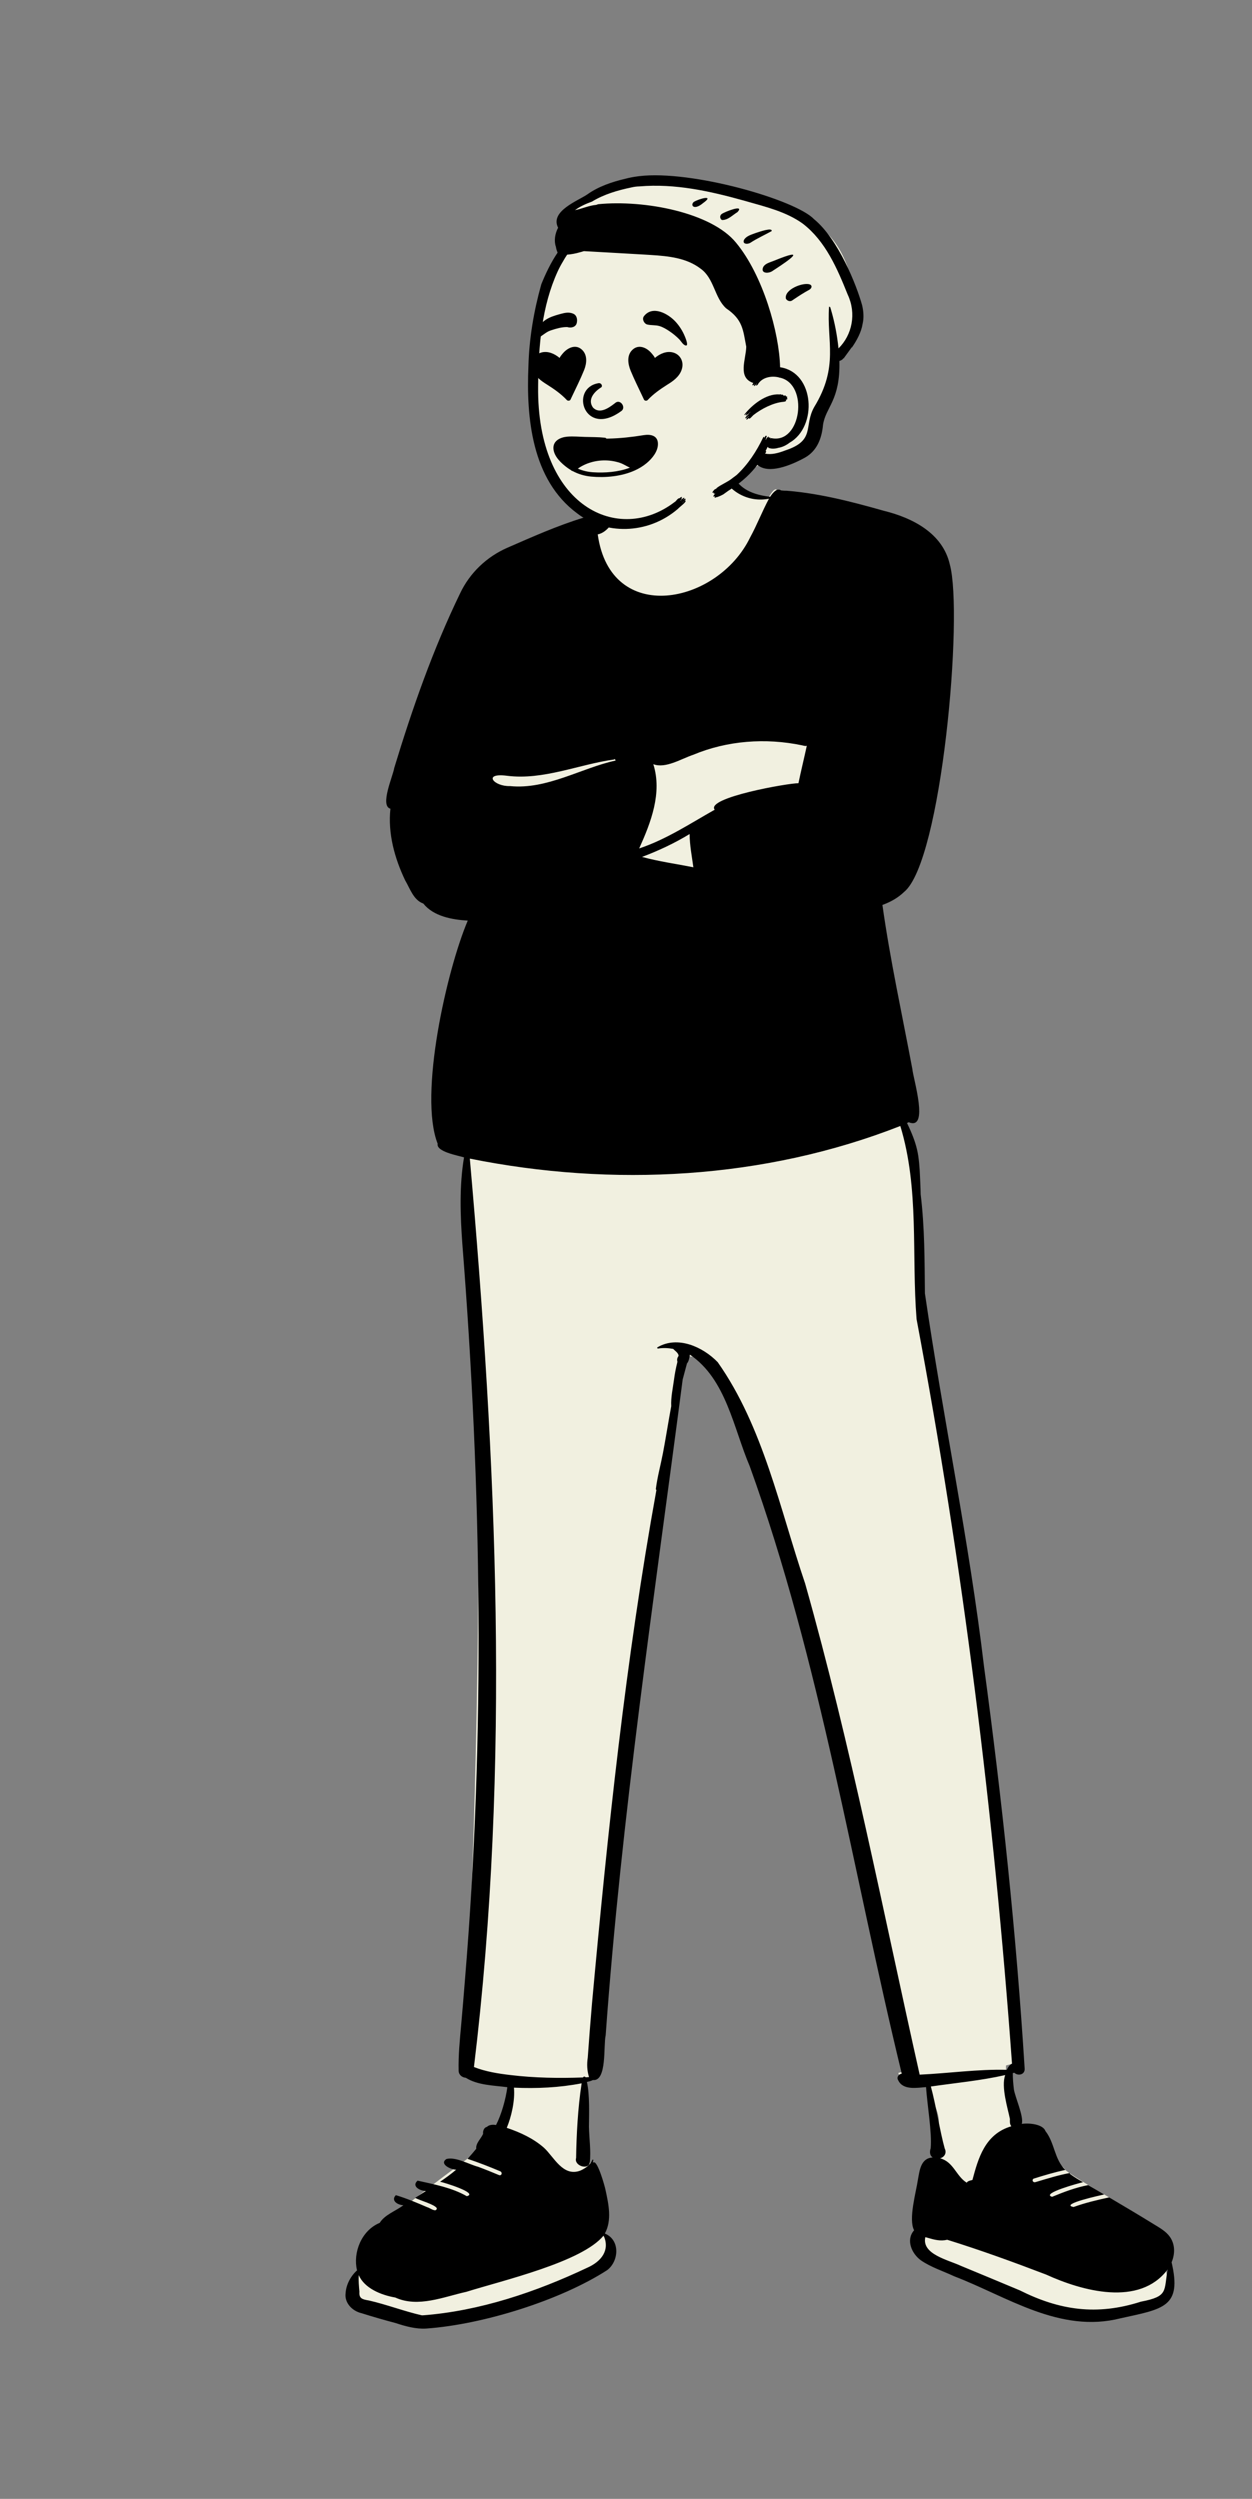 <svg width="243" height="485" viewBox="0 0 243 485" fill="none" xmlns="http://www.w3.org/2000/svg">
<rect x="0" y="0" width="243" height="485" fill="#808080" stroke="none"/>
<path fill-rule="evenodd" clip-rule="evenodd" d="M69.084 445.932C68.735 444.525 69.303 442.7 69.63 440.872C70.14 438.029 71.342 433.909 73.633 432.621C74.039 431.548 85.31 422.958 91.189 418.641C94.208 416.423 96.681 412.241 97.293 412.29C98.457 409.432 98.607 406.611 99.321 403.303C96.665 402.955 92.129 403.58 90.036 402.071C89.66 402.096 89.666 398.007 89.612 397.43C91.189 393.166 95.064 288.843 91.189 239.152C90.778 233.621 89.709 227.432 90.765 221.727C89.036 221.347 87.999 219.559 87.993 219.487C83.856 211.382 90.202 183.823 94.179 176.193C91.02 176.111 86.86 175.682 84.905 173.05C83.98 172.746 83.396 172.217 82.947 171.365C82.429 170.555 81.949 169.704 81.517 168.832C79.413 164.469 78.115 159.625 78.816 154.818C78.683 154.776 77.994 154.771 77.96 154.579C77.892 153.397 78.109 152.356 78.465 151.24C82.079 138.668 86.428 126.291 92.178 114.456C95.06 108.121 101.021 105.81 107.197 103.432C110.169 102.266 113.142 100.921 116.243 100.158C116.282 99.942 116.097 99.283 116.503 99.337C117.005 99.441 116.906 100.247 117.092 100.699C124.263 94.84 119.716 91.821 124.039 88.612C128.514 86.294 131.166 86.2 136.099 86.702C137.919 86.754 139.375 87.573 139.804 89.401C141.369 93.184 145.034 95.969 149.033 96.822C149.363 96.235 150.272 94.551 150.781 95.083C156.556 95.28 167.717 99.833 173.123 101.416C178.549 102.799 178.48 104.273 179.9 110.158C182.476 120.645 181.994 160.031 175.271 168.33C175.271 168.33 171.615 170.768 169.78 171.365C169.821 175.246 169.17 181.026 169.78 184.821C171.153 191.703 172.826 198.613 174.356 205.532C174.362 206.303 180.483 217.728 177.614 215.613C177.022 215.904 175.981 217.125 175.343 217.396C178.391 224.329 177.83 232.839 177.614 241.403C177.56 246.503 178.754 252.092 179.9 257.315C188.381 301.569 194.133 351.817 197.282 396.145C197.411 397.96 197.495 399.346 197.556 400.636C197.618 401.078 197.02 401.07 196.798 400.846L196.491 400.548C196.15 400.645 195.604 400.794 195.258 400.887C195.214 402.339 195.359 403.847 195.534 405.17C195.696 406.434 197.755 411.959 197.282 413.193C198.852 413.11 201.799 415.681 203.205 418.463C203.926 419.107 206.233 420.166 206.762 421.156C207.833 422.185 215.27 426.488 215.27 426.488C218.008 428.674 226.816 437.356 226.098 439.118C226.098 439.118 226.178 439.669 226.206 439.853C227.717 448.632 225.2 448.265 217.055 449.556C205.156 451.651 193.903 445.298 183.847 439.913C180.505 437.664 177.25 438.261 177.614 435.545C178.274 432.191 178.391 420.185 182.205 420.456C181.578 419.769 181.735 413.467 182.205 412.29C182.503 409.257 179.754 406.424 179.9 403.303C178.302 403.421 175.039 404.168 174.356 402.39C174.386 402.211 175.141 402.214 175.271 402.172L175.257 402.071L175.343 402.051C168.692 378.652 152.487 271.195 134.893 262.947C134.784 263.829 132.848 262.782 131.676 262.947C126.234 305.322 120.003 345.264 116.679 390.588C116.347 391.932 115.578 401.308 115.253 402.863C115.253 402.863 114.234 403.703 113.634 403.869C113.452 408.651 114.067 418.63 114.089 418.641L114.407 419.418C116.26 423.589 117.641 429.17 115.253 433.258C117.025 433.129 117.799 434.637 117.878 436.203C118.922 443.07 91.316 449.164 84.905 449.556C82.799 449.923 67.782 447.25 69.084 445.932Z" fill="#F1F0E0"/>
<path fill-rule="evenodd" clip-rule="evenodd" d="M71.608 446.499C75.088 447.296 78.484 448.612 81.92 449.39C93.111 448.567 104.098 444.809 113.915 440.171C116.76 438.928 118.429 436.722 117.157 433.892C112.993 439.029 97.578 442.602 90.521 444.815C86.133 445.776 81.149 447.949 76.718 445.922C73.909 445.442 70.713 444.098 69.632 441.575C69.558 442.65 69.668 443.719 69.762 444.792C69.652 446.108 70.295 446.286 71.608 446.499V446.499ZM113.166 403.212C113.258 402.994 113.551 402.989 113.662 403.188C113.875 403.171 114.101 403.149 114.327 403.139C113.94 401.916 113.885 400.637 114.078 399.374C114.321 395.891 114.599 392.411 114.894 388.932C117.933 355.596 121.434 322.16 127.403 289.191C127.331 289.14 127.284 289.062 127.297 288.962C127.596 286.626 128.229 284.349 128.67 282.036C129.116 279.704 129.491 277.36 129.902 275.021C130.025 274.323 130.149 273.625 130.28 272.927C130.186 271.231 130.596 269.447 130.813 267.804C130.965 266.65 131.185 265.471 131.487 264.317C131.359 263.929 131.426 263.469 131.738 263.177C131.743 263.173 131.747 263.169 131.751 263.165C131.728 263.088 131.702 263.015 131.675 262.947C131.46 262.417 130.995 262.18 130.659 261.803C129.693 261.628 128.705 261.58 127.732 261.735C127.586 261.762 127.478 261.561 127.625 261.483C131.538 259.198 136.41 261.401 139.296 264.38C148.166 276.96 151.374 292.934 156.275 307.368C165.147 338.764 171.37 370.88 178.498 402.669C184.135 402.407 189.76 401.586 195.41 401.728C195.622 401.249 195.987 400.737 196.421 400.532C192.911 352.071 186.879 303.791 177.899 256.035C176.902 243.525 178.462 230.772 174.744 218.54C148.362 228.904 118.862 230.447 91.188 224.873C96.362 283.444 99.096 342.628 91.988 401.186C94.26 402.083 96.699 402.468 99.115 402.749C103.761 403.31 108.496 403.381 113.166 403.212V403.212ZM183.364 417.017C183.782 417.827 183.339 418.67 182.463 418.9C185.083 419.59 185.569 422.371 187.634 423.64C187.827 423.275 188.374 423.214 188.74 423.107C189.843 419.013 191.117 414.196 196.285 412.69C195.957 412.27 196.002 411.775 196.017 411.279C195.633 409.33 194.251 404.981 195.107 402.746C190.358 403.826 185.484 404.268 180.669 404.968C181.648 408.524 182.478 413.892 183.364 417.017V417.017ZM180.061 434.333C179.906 434.291 179.751 434.248 179.598 434.202C178.841 437.519 183.975 438.601 186.508 439.778C190.324 441.356 194.136 442.941 197.939 444.537C205.639 448.393 212.871 449.478 221.431 446.73C226.879 445.689 225.842 444.649 226.641 440.455C221.179 447.787 209.99 444.64 203.045 441.47C196.732 439.057 190.373 436.741 183.842 434.71C182.537 435.036 181.294 434.696 180.061 434.333V434.333ZM124.609 166.321C127.898 167.21 131.233 167.671 134.577 168.33C134.285 166.188 133.857 164.046 133.849 161.876C130.922 163.658 127.812 165.115 124.609 166.321V166.321ZM155.64 144.652C148.612 143.19 141.17 143.724 134.529 146.502C132.248 147.259 129.168 149.231 126.8 148.318C128.556 153.881 126.344 159.613 124.056 164.676C129.307 162.928 133.931 159.854 138.713 157.158C136.922 154.806 153.203 151.956 154.97 152.018C155.472 149.586 156.07 147.174 156.594 144.745C156.302 144.854 155.938 144.708 155.64 144.652V144.652ZM119.322 147.284C119.284 147.312 119.257 147.348 119.244 147.395C112.364 148.346 105.456 151.471 98.392 150.565C93.619 149.95 95.817 152.674 98.996 152.571C106.167 153.289 112.816 149.058 119.488 147.615L119.322 147.284ZM115.567 101.303C115.583 101.379 115.6 101.454 115.616 101.529C115.687 101.529 115.758 101.522 115.832 101.501C115.877 101.457 115.921 101.411 115.965 101.366C115.835 101.329 115.7 101.307 115.567 101.303V101.303ZM67.077 445.096C67.176 443.435 68.049 441.77 69.299 440.653C68.465 437.243 70.137 432.9 73.703 431.432C74.673 429.846 76.778 429.148 78.299 428.016C77.023 427.938 75.854 427.031 76.834 426.056C78.906 426.683 80.911 427.53 82.885 428.379C83.418 428.491 84.684 429.545 84.784 428.604C84.409 427.855 81.514 427.099 80.57 426.579C81.27 426.138 81.971 425.695 82.668 425.251C81.43 425.221 79.839 424.293 81.052 423.24C84.32 423.966 87.719 424.606 90.599 426.258C92.975 425.669 86.057 423.556 85.418 423.455C86.503 422.718 87.554 421.947 88.541 421.115C87.459 421.095 85.201 420.008 86.645 419.037C88.463 418.571 90.986 420.067 92.79 420.547C92.792 420.545 92.792 420.547 92.792 420.547C94.151 421.049 95.497 421.592 96.831 422.153C97.37 422.38 97.599 421.638 97.067 421.413C94.994 420.542 92.896 419.718 90.752 419.007C91.337 418.371 91.887 417.71 92.439 417.046C92.293 416.005 93.369 415.091 93.769 414.149C93.684 413.667 93.926 412.911 94.499 412.811C94.954 412.37 95.641 412.342 96.276 412.442C97.283 410.51 98.152 407.502 98.471 405.104C95.804 404.749 92.709 404.738 90.403 403.269C89.717 403.226 89.033 402.729 89.014 401.904C88.946 398.928 89.241 395.995 89.506 393.033C89.771 390.075 90.02 387.115 90.252 384.154C94.188 336.655 93.479 288.907 89.736 241.421C89.336 235.854 89.136 230.16 90.062 224.632C88.912 224.277 84.614 223.538 84.945 221.983C81.215 212.503 86.731 188.221 90.788 178.679C87.769 178.502 84.145 177.856 82.163 175.372C80.254 174.7 79.584 172.466 78.632 170.856C76.585 166.567 75.259 161.739 75.777 156.963C73.663 156.404 76.284 150.608 76.518 149.048C80.022 137.508 84.038 126.031 89.301 115.165C91.18 111.192 94.473 108.053 98.503 106.298C103.349 104.19 108.217 102.008 113.284 100.466C113.253 99.604 114.156 99.267 114.772 99.578C114.811 99.566 114.85 99.553 114.891 99.543C115.513 99.396 116.456 99.638 116.958 100.158C118.6 97.757 119.025 94.719 119.631 91.898C122.074 94.448 119.818 102.984 116.014 103.719C118.492 121.557 139.264 117.325 145.585 104.327C146.957 101.816 147.882 99.347 149.25 96.791C145.302 97.598 141.264 95.423 139.833 91.643C139.539 91.031 139.285 90.689 138.743 90.306C138.078 89.835 138.247 88.636 139.188 88.667C142.895 89.497 140.46 95.389 149.479 96.421C149.805 95.918 150.19 95.44 150.596 95.194C150.767 95.006 151.309 94.953 151.601 95.169C158.387 95.577 165.006 97.289 171.514 99.133C177.104 100.504 182.965 103.485 184.349 109.555C186.999 119.208 182.773 167.182 175.478 173.114C174.276 174.276 172.832 175.076 171.269 175.639C172.765 186.306 175.097 196.907 177.082 207.508C177.231 209.337 180.411 219.484 176.374 217.814C176.265 217.867 176.154 217.918 176.043 217.969C176.282 218.454 176.506 218.945 176.723 219.442C177.42 221.037 177.975 222.65 178.229 224.377C178.494 226.174 178.546 227.989 178.626 229.801C178.656 230.474 178.681 231.136 178.689 231.794C179.469 238.152 179.453 244.642 179.516 251.03C183.043 275.179 188.106 299.146 190.984 323.422C194.485 349.357 197.262 375.399 198.876 401.521C198.932 402.72 197.54 402.957 196.863 402.292C196.766 402.319 196.669 402.345 196.572 402.372C196.57 403.42 196.66 404.471 196.782 405.511C197.013 407.028 198.754 410.846 198.316 412.222C199.9 412.003 202.451 412.325 202.911 413.62C204.725 415.924 204.609 419.066 206.762 421.156C204.689 421.608 202.631 422.215 200.621 422.851C200.205 423.074 200.457 423.681 200.982 423.524C202.098 423.191 203.217 422.848 204.342 422.537V422.536C205.43 422.235 206.523 421.965 207.63 421.758C207.668 421.789 207.655 421.856 207.607 421.883C208.399 422.496 209.298 423.029 210.2 423.54C209.618 423.667 201.893 425.731 204.204 426.378C206.445 425.451 208.781 424.565 211.204 424.105C212.253 424.697 213.278 425.315 214.314 425.923C213.814 426.028 205.486 427.833 208.372 428.355C210.611 427.542 212.931 426.997 215.269 426.488C218.136 428.188 221.008 429.883 223.837 431.631C225.021 432.358 226.307 433.059 227.067 434.152C228.077 435.607 228.089 437.422 227.395 439.085C229.42 447.785 225.846 448.121 217.515 449.948C205.707 452.963 195.466 445.73 185.203 441.801C183.06 440.799 180.691 440.046 178.77 438.726C176.955 437.437 175.76 434.73 177.421 432.873C176.273 430.731 177.806 425.479 178.173 422.97C178.475 421.387 178.679 418.832 181.036 418.751C180.406 418.342 180.426 417.574 180.635 416.957C180.911 413.916 179.964 408.518 179.737 405.084C177.935 405.213 175.263 405.74 174.328 403.748C173.967 403.173 174.433 402.555 175.023 402.476C175.023 402.475 175.023 402.475 175.022 402.474C174.896 402.483 174.932 402.469 175.016 402.449C165.463 363.104 159.302 322.792 145.517 284.585C142.362 277.204 140.956 267.687 133.904 262.923C133.808 263.518 133.707 264.205 133.332 264.633C133.312 264.71 133.29 264.787 133.271 264.864C133.024 265.824 132.747 266.774 132.502 267.733C126.985 310.097 120.616 352.373 117.555 395.022C117.091 396.997 117.846 404.027 115.075 403.711C114.732 403.904 114.285 403.996 113.913 404.088C114.485 406.623 114.325 410.451 114.308 412.762C114.348 415.071 114.73 417.463 114.472 419.75C114.175 421.253 111.358 420.347 111.818 418.836C111.883 414.503 112.146 409.158 112.891 404.347C108.574 405.188 104.148 405.392 99.752 405.19C99.987 407.73 99.233 410.907 98.356 412.991C100.988 413.872 103.538 415.06 105.573 416.851C107.499 418.598 109.27 422.603 112.667 421.279C113.608 420.861 114.64 420.136 114.965 419.202C115.279 418.969 115.115 419.531 115.053 419.665L115.182 419.71C115.963 419.212 117.398 424.37 117.518 425.013C118.118 427.775 118.813 430.921 117.392 433.502C120.445 434.767 120.116 438.881 117.853 440.603C108.868 446.409 93.886 451.149 82.734 451.944C80.761 452.081 78.685 451.504 76.807 450.884C74.601 450.296 72.387 449.667 70.206 448.975C68.284 448.535 66.838 446.891 67.077 445.096V445.096Z" fill="black"/>
<path fill-rule="evenodd" clip-rule="evenodd" d="M129.247 35.158C122.639 35.158 114.711 38.355 114.037 38.419L114.019 38.42C113.664 38.42 112.279 39.473 109.862 41.581L112.479 46.676L112.268 46.878C111.254 47.848 110.389 48.732 109.706 49.428C104.128 55.119 103.126 77.46 104.44 85.252C105.754 93.043 108.189 100.667 119.523 100.667C130.857 100.667 143.467 93.866 145.409 91.748C146.704 90.336 148.159 89.659 149.773 89.718C149.839 89.635 149.905 89.551 149.97 89.468L150.208 89.435C152.442 89.112 154.043 88.677 155.01 88.131C156.9 87.064 158.976 81.456 158.976 80.22C158.976 78.997 162.077 70.099 162.139 69.158L162.14 69.132C162.14 68.344 166.192 64.726 166.192 63.577C166.192 62.428 167.008 62.497 166.192 58.448L165.955 57.258C165.085 52.947 163.385 45.808 156.9 42.706C149.773 39.297 135.921 35.158 129.247 35.158Z" fill="#F1F0E0"/>
<path fill-rule="evenodd" clip-rule="evenodd" d="M158 42.546C154.446 38.781 134.268 32.958 124.06 34.192L123.754 34.232C122.939 34.335 122.136 34.491 121.344 34.703C118.783 35.3 116.137 36.204 114.021 37.714C112.254 38.949 106.681 40.966 108.324 44.197C107.714 45.349 107.487 46.771 107.899 47.906C107.951 48.297 108.072 48.658 108.226 49.032C106.925 50.949 105.895 53.116 105.061 55.177C103.603 60.365 102.697 65.763 102.564 71.056C102.122 81.111 103.227 93.123 112.002 99.625C117.304 103.745 125.608 103.884 131.565 98.775C131.903 98.376 133.493 97.298 132.963 97.109C132.805 97.276 132.643 97.438 132.477 97.597C132.485 97.579 132.486 97.561 132.483 97.542L132.639 97.402C132.931 97.132 133.311 96.739 132.879 96.816C132.86 96.838 132.839 96.857 132.818 96.879C132.727 96.934 132.658 96.982 132.604 97.024L132.576 97.046L132.585 97.037C132.834 96.772 132.983 96.502 132.611 96.674L132.562 96.698C132.396 96.872 132.228 97.038 132.057 97.201C132.06 97.181 132.057 97.162 132.046 97.142L132.206 96.988C132.362 96.835 132.338 96.835 132.262 96.712C132.593 96.248 131.975 96.523 131.931 96.704C131.545 96.613 131.205 97.338 130.956 97.426C120.035 105.805 104.186 98.37 104.443 75.022L104.447 74.565C104.522 67.099 105.151 59.426 108.246 52.667C108.547 52.016 108.883 51.383 109.254 50.77C109.509 50.311 109.782 49.863 110.076 49.427C110.898 49.361 111.71 49.211 112.509 48.978C112.784 48.909 113.055 48.832 113.327 48.742C117.294 48.958 121.173 49.193 125.151 49.416L126.393 49.493C129.763 49.709 133.248 50.056 135.968 52.136C138.636 54.029 138.648 57.764 140.932 59.843C144.189 62.049 144.213 64.039 144.84 67.29C144.794 69.741 143.091 73.302 146.216 74.333C145.689 75.083 146.424 74.723 146.481 74.46C146.487 74.461 146.493 74.463 146.498 74.463C146.028 75.334 146.718 74.785 146.78 74.505C146.816 74.495 146.853 74.469 146.89 74.432C146.417 75.195 147.182 74.661 147.137 74.522C148.051 73.119 149.934 72.901 151.26 73.273C151.277 73.323 151.335 73.327 151.372 73.3C157.014 74.521 155.558 86.176 149.777 85.049C149.53 84.999 149.535 85.118 149.486 85.129C149.62 84.779 149.243 84.921 149.247 84.995L149.224 84.994C149.206 84.992 149.214 84.99 149.2 84.995C149.329 84.279 148.603 85.316 148.66 85.359C148.638 85.346 148.613 85.338 148.59 85.335L148.615 85.267C148.736 84.947 148.726 85.08 148.725 84.896C148.815 84.669 148.822 84.769 148.801 84.621C148.482 84.374 148.388 85.121 148.282 85.176C148.464 84.923 148.319 84.716 148.148 84.853C146.846 87.587 145.164 90.155 142.99 92.178C142.752 92.365 142.511 92.549 142.262 92.723C141.338 93.527 139.919 94.044 139.054 94.756C139.054 94.767 139.06 94.782 139.068 94.797L139.049 94.815V94.815L139.029 94.834L138.727 94.978C138.639 95.053 138.559 95.137 138.489 95.23C138.413 95.317 138.347 95.412 138.291 95.514C138.263 95.638 138.325 95.689 138.443 95.636C138.494 95.619 138.546 95.598 138.598 95.579C138.595 95.583 138.593 95.586 138.59 95.589C138.573 95.615 138.459 95.88 138.591 95.837L138.606 95.831C138.679 95.804 138.751 95.775 138.822 95.747C138.738 95.851 138.661 95.965 138.593 96.061C138.521 96.136 138.477 96.224 138.459 96.324C138.462 96.38 138.493 96.404 138.549 96.396C138.634 96.368 138.719 96.339 138.803 96.308L138.779 96.354C138.719 96.471 138.635 96.666 138.785 96.601C138.914 96.561 139.037 96.516 139.161 96.466C139.172 96.486 139.192 96.494 139.234 96.474C139.628 96.335 140.008 96.164 140.373 95.962C140.693 95.729 141.017 95.501 141.338 95.27C141.641 95.088 141.933 94.887 142.212 94.66C144.078 93.457 145.712 91.929 147.008 90.227C149.176 92.1 153.511 90.31 156.192 88.844C158.563 87.533 159.495 85.109 159.736 82.496C160.237 78.978 163.118 77.774 162.918 70.054C162.922 70.056 162.927 70.056 162.933 70.056C163.038 70.025 163.139 69.984 163.235 69.931C163.334 69.883 163.427 69.828 163.514 69.76L163.622 69.611V69.611C163.678 69.58 163.728 69.548 163.766 69.515L163.786 69.541C163.849 69.617 163.807 69.503 163.803 69.48L163.99 69.226C164.434 68.621 164.921 67.943 165.318 67.4L165.33 67.422C165.339 67.439 165.344 67.451 165.34 67.456C166.283 66.103 167.171 64.468 167.418 62.886C167.709 61.667 167.595 60.411 167.341 59.282C166.252 55.328 162.685 46.381 158 42.546ZM132.388 97.227L132.447 97.174L132.395 97.239C132.368 97.273 132.34 97.303 132.295 97.334C132.298 97.323 132.298 97.313 132.296 97.301C132.327 97.278 132.357 97.253 132.388 97.227ZM124.105 36.178C131.028 35.584 137.837 37.106 144.443 38.949L144.899 39.08C148.655 40.149 152.627 41.112 155.801 43.401C160.236 46.791 162.527 52.184 164.525 57.164C166.27 60.863 165.378 65.035 162.748 67.618C162.475 65.051 162.008 62.559 161.279 60.087C161.127 59.701 161.242 59.575 160.914 59.524C160.419 66.186 162.858 71.107 158.031 79.002C155.936 82.727 158.361 85.453 152.446 87.413L152.286 87.474C151.053 87.938 149.708 88.305 148.501 88.045L148.609 87.87C148.719 87.689 148.752 87.601 148.592 87.524C148.596 87.515 148.602 87.506 148.608 87.496C148.738 87.251 148.863 87.004 148.983 86.753C149.032 86.769 149.08 86.781 149.131 86.795C149.098 86.855 149.094 86.915 149.185 86.936C149.51 87.047 149.844 87.092 150.186 87.071L150.26 87.066C150.646 87.042 150.889 86.972 151.107 86.906C151.179 86.895 151.251 86.883 151.322 86.868C152.023 86.713 152.764 86.319 153.244 85.928C158.713 82.829 158.148 72.276 151.406 71.278C151.268 64.634 148.101 53.424 142.846 47.093C138.095 41.269 125.127 38.745 116.104 39.635C115.973 39.678 115.841 39.722 115.71 39.767C114.318 39.89 112.991 40.509 111.598 40.796C112.598 40.048 113.733 39.55 114.901 39.127C117.23 37.705 119.9 36.936 122.479 36.394C123.013 36.262 123.554 36.19 124.105 36.178ZM151.714 76.616C151.351 76.42 151.393 76.609 151.31 76.554C148.702 76.342 145.891 78.62 144.434 80.519C144.549 80.639 144.86 80.285 144.915 80.229C144.922 80.237 144.931 80.242 144.94 80.245L144.899 80.302C144.309 81.148 145.48 80.153 145.589 79.948C145.608 79.958 145.628 79.964 145.65 79.96C145.557 80.05 145.273 80.287 145.225 80.456L145.15 80.518C144.441 81.124 144.5 81.58 145.304 80.72C145.285 80.759 145.278 80.796 145.291 80.826L145.263 80.844C144.868 81.12 144.542 81.889 145.369 81.1C145.283 81.676 146.189 80.561 146.218 80.569C147.785 79.342 150.092 78.148 152.058 77.987L152.125 77.98C152.486 77.933 152.657 77.827 152.53 77.591C152.974 77.486 152.87 77.267 152.66 77.275C152.973 77.069 152.691 76.872 152.509 76.949C152.634 76.604 152.133 76.834 152.087 76.786C151.827 76.385 151.757 76.719 151.714 76.616ZM157.179 55.208C155.927 54.751 152.228 56.121 152.524 57.936C152.7 58.352 153.281 58.591 153.689 58.356L154.222 57.999C155.148 57.379 155.984 56.836 156.979 56.296C157.521 56.028 157.754 55.458 157.179 55.208ZM150.054 52.511L150.538 52.197C153.148 50.493 156.837 47.91 150.294 50.582C149.549 50.901 148.558 51.09 148.151 51.799C147.512 53.105 149.194 53.193 150.054 52.511ZM149.763 44.863C149.972 44.07 147.366 45 146.608 45.246L146.492 45.289C145.754 45.564 144.908 45.818 144.467 46.454C143.95 47.332 144.997 47.514 145.645 47.117C146.974 46.25 148.432 45.596 149.763 44.863ZM143.135 41.169C144.602 39.57 140.676 41.101 140.088 41.526L140.071 41.539C139.633 41.847 139.722 42.511 140.134 42.706C141.307 42.728 142.17 41.753 143.135 41.169ZM136.461 39.416C138.793 37.744 135.721 38.539 134.654 39.194C133.927 39.834 134.676 40.915 136.461 39.416Z" fill="black"/>
<path fill-rule="evenodd" clip-rule="evenodd" d="M127.7 86.143C127.685 84.521 126.276 84.241 124.937 84.457C122.671 84.823 120.396 85.08 118.1 85.127L117.704 85.134V85.134C117.64 85.041 117.534 84.971 117.389 84.955C116.116 84.818 114.815 84.84 113.535 84.802C112.418 84.77 111.271 84.658 110.154 84.746L110.065 84.754C108.7 84.885 107.26 85.581 107.425 87.179C107.577 88.659 108.994 89.969 110.126 90.792C110.355 90.956 110.589 91.111 110.83 91.252C110.906 91.348 111.016 91.415 111.143 91.429C112.258 92.029 113.488 92.385 114.762 92.504C117.461 92.754 120.6 92.483 123.192 91.315C124.035 90.936 124.822 90.462 125.517 89.88C126.589 88.982 127.712 87.62 127.7 86.143ZM117.065 89.361C118.147 89.328 119.228 89.479 120.258 89.812C120.957 90.037 121.594 90.47 122.263 90.77C120.007 91.629 117.387 91.816 115.073 91.66C114.057 91.591 113.073 91.358 112.156 90.956C112.299 90.853 112.444 90.748 112.595 90.657C113.053 90.381 113.531 90.145 114.03 89.958C115.002 89.594 116.028 89.393 117.065 89.361ZM116.702 75.17C116.994 74.961 116.762 74.268 116.139 74.375C110.472 75.347 113.408 85.089 120.643 79.743C121.504 79.049 120.461 77.522 119.533 78.116L119.203 78.37C118.131 79.189 116.359 80.429 115.089 79.099C113.89 77.423 115.588 75.846 116.702 75.17ZM112.865 67.797C111.66 66.772 110.149 67.528 109.262 68.567L109.106 68.752C108.929 68.964 108.732 69.211 108.614 69.475C107.631 68.64 106.299 68.052 105.024 68.434C103.787 68.805 103.081 69.983 103.294 71.248C103.535 72.687 104.625 73.654 105.797 74.401L106.13 74.612C107.538 75.508 108.856 76.411 110.015 77.642C110.204 77.842 110.612 77.816 110.736 77.549L110.836 77.335V77.335L110.937 77.121C111.759 75.371 112.64 73.633 113.364 71.842C113.899 70.515 114.073 68.826 112.865 67.797ZM126.597 68.727L126.413 68.515C125.531 67.49 124.036 66.803 122.856 67.798C121.601 68.857 121.847 70.608 122.406 71.959C123.08 73.588 123.867 75.18 124.623 76.778L124.784 77.121C124.852 77.264 124.918 77.407 124.985 77.549C125.109 77.816 125.519 77.843 125.706 77.642C126.829 76.449 128.1 75.567 129.457 74.699L129.867 74.439C131.058 73.685 132.184 72.711 132.429 71.249C132.638 69.986 131.937 68.801 130.699 68.434C129.421 68.055 128.091 68.639 127.107 69.475C126.99 69.205 126.788 68.95 126.597 68.727V68.727ZM124.982 61.372C124.551 61.931 125.012 62.843 125.641 62.988C126.421 63.167 127.208 63.058 127.974 63.28C128.675 63.483 129.347 63.891 129.948 64.297C130.633 64.76 131.265 65.277 131.845 65.866C132.19 66.216 132.625 67.046 133.157 67.062C133.686 67.077 132.976 65.426 132.917 65.283C132.5 64.266 131.914 63.33 131.181 62.511C129.734 60.893 126.671 59.186 124.982 61.372ZM108.83 60.925L108.469 61.025C107.576 61.273 106.622 61.578 105.855 62.112L105.795 62.155L105.702 62.222C104.74 62.938 103.379 64.367 104.06 65.613C104.108 65.699 104.207 65.708 104.288 65.673C105.194 65.276 105.867 64.485 106.831 64.154L107.009 64.093C107.943 63.779 109.099 63.449 110.104 63.479C110.811 63.709 111.766 63.519 111.95 62.66L111.958 62.618L111.974 62.529C112.08 61.942 111.922 61.194 111.314 60.911C110.481 60.524 109.669 60.696 108.83 60.925Z" fill="black"/>
</svg>
